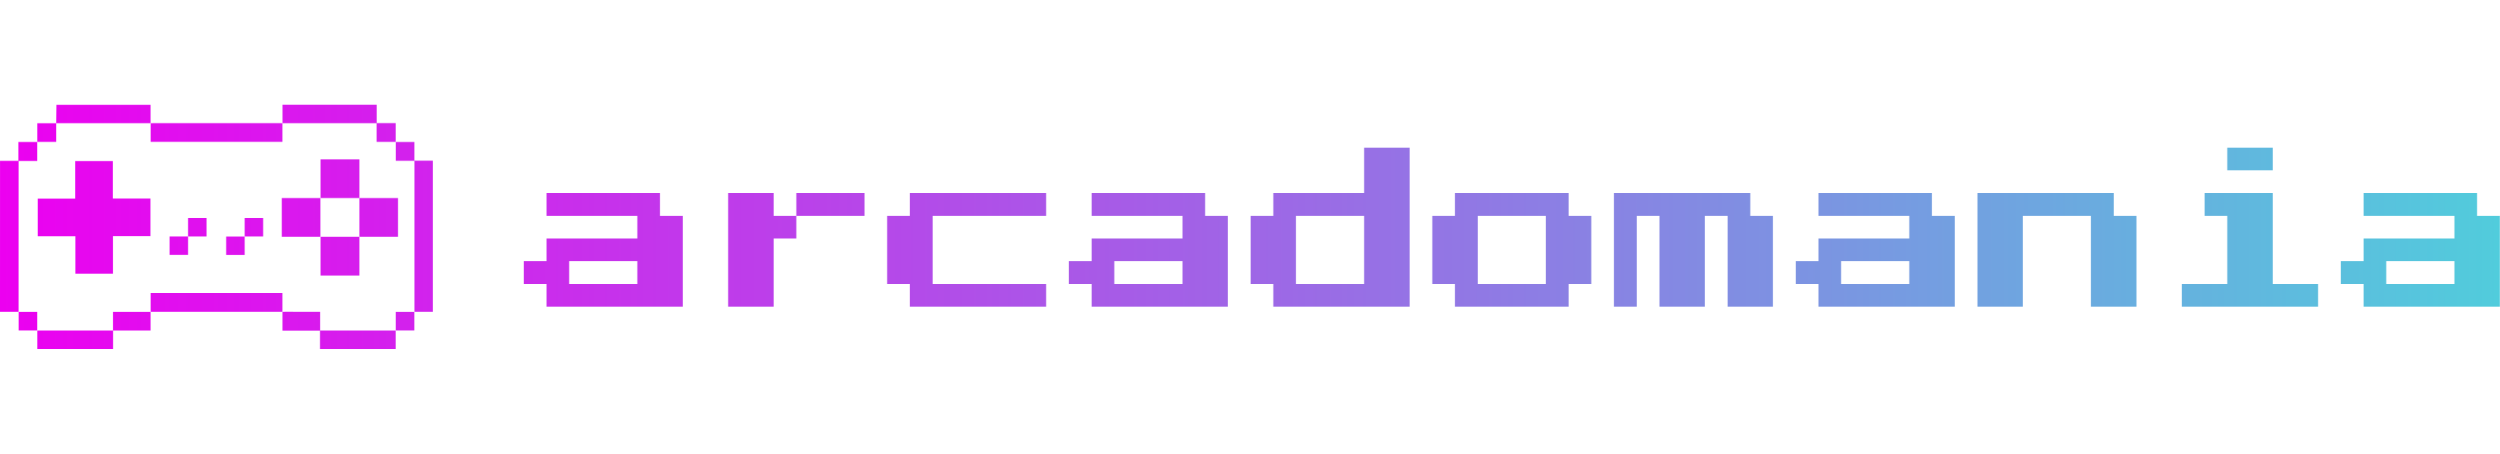 <svg width="3302" height="600" viewBox="0 0 3302 600" fill="none" xmlns="http://www.w3.org/2000/svg">
<mask id="mask0_43_99" style="mask-type:alpha" maskUnits="userSpaceOnUse" x="0" y="138" width="3302" height="324">
<g clip-path="url(#clip0_43_99)">
<path d="M522.66 187.51H547.38V212.23H571.79V411.79H547.34L547.43 411.87V212.42H522.76V187.41L522.68 187.51H522.66Z" fill="black"/>
<path d="M0.04 212.44H24.34V187.51H49.31L49.23 187.41C49.23 195.68 49.23 203.96 49.23 212.64H24.59C24.59 214.75 24.59 216.45 24.59 218.15C24.58 282.72 24.56 347.29 24.55 411.86L24.64 411.78H0" fill="black"/>
<path d="M373.16 411.79C315.04 411.79 256.92 411.79 198.81 411.79L198.9 411.87V387.01H373.08V411.87L373.17 411.79H373.16Z" fill="black"/>
<path d="M198.79 162.84C200.27 162.77 201.75 162.65 203.23 162.65C258.75 162.65 314.27 162.65 369.79 162.65C370.93 162.65 372.06 162.77 373.2 162.84L373.08 162.73V187.3H198.91V162.73L198.8 162.84H198.79Z" fill="black"/>
<path d="M373.19 162.84V138H497.62V162.58H522.66C522.66 171.13 522.66 179.32 522.66 187.52L522.74 187.42H497.5V162.74H373.07L373.19 162.85V162.84Z" fill="black"/>
<path d="M74.49 138.2H198.78C198.78 146.28 198.78 154.56 198.78 162.84L198.89 162.73H74.23V187.42H49.22L49.3 187.52V162.79H74.24" fill="black"/>
<path d="M522.65 436.48V461.34H422.72V436.67H373.15C373.15 428.15 373.15 419.97 373.15 411.79L373.06 411.87C374.77 411.81 376.48 411.7 378.18 411.7C383.04 411.71 387.9 411.8 392.77 411.81C402.69 411.83 412.6 411.81 422.93 411.81V436.54H522.71L522.64 436.46L522.65 436.48Z" fill="black"/>
<path d="M198.89 411.87L198.8 411.79V436.56H149.24V461.36H49.31V436.48L49.24 436.55H149.12V411.89" fill="black"/>
<path d="M49.31 436.48H24.63C24.63 428.11 24.63 419.95 24.63 411.79L24.54 411.87H49.24V436.55L49.31 436.48Z" fill="black"/>
<path d="M547.33 411.79V436.48C538.96 436.48 530.81 436.48 522.65 436.48L522.72 436.56V411.88H547.42L547.33 411.8V411.79Z" fill="black"/>
<path d="M99.48 312.14H49.76V262.42H99.26V212.8H148.92V262.24H198.63V312.01H149.08V361.57H99.49V312.13L99.48 312.14Z" fill="black"/>
<path d="M223.93 336.77V312.38H248.32V336.77H223.93Z" fill="black"/>
<path d="M298.75 336.85V312.46H323.14V336.85H298.75Z" fill="black"/>
<path d="M323.14 312.38V287.99H347.53V312.38H323.14Z" fill="black"/>
<path d="M372.11 312.75V261.59H423.27V312.75H372.11Z" fill="black"/>
<path d="M423.44 261.59V210.43H474.6V261.59H423.44Z" fill="black"/>
<path d="M474.6 312.75V261.59H525.76V312.75H474.6Z" fill="black"/>
<path d="M423.44 363.91V312.75H474.6V363.91H423.44Z" fill="black"/>
<path d="M248.33 312.38V287.99H272.72V312.38H248.33Z" fill="black"/>
</g>
<path d="M3121.78 405V375H3091.78V345H3121.78V315H3241.78V285H3121.78V255H3271.78V285H3301.78V405H3121.78ZM3151.78 375H3241.78V345H3151.78V375Z" fill="black"/>
<path d="M2941.78 225V195H3001.78V225H2941.78ZM2881.78 405V375H2941.78V285H2911.78V255H3001.78V375H3061.78V405H2881.78Z" fill="black"/>
<path d="M2611.78 405V255H2791.78V285H2821.78V405H2761.78V285H2671.78V405H2611.78Z" fill="black"/>
<path d="M2401.78 405V375H2371.78V345H2401.78V315H2521.78V285H2401.78V255H2551.78V285H2581.78V405H2401.78ZM2431.78 375H2521.78V345H2431.78V375Z" fill="black"/>
<path d="M2131.78 405V255H2311.78V285H2341.78V405H2281.78V285H2251.78V405H2191.78V285H2161.78V405H2131.78Z" fill="black"/>
<path d="M1921.78 405V375H1891.78V285H1921.78V255H2071.78V285H2101.78V375H2071.78V405H1921.78ZM1951.78 375H2041.78V285H1951.78V375Z" fill="black"/>
<path d="M1681.78 405V375H1651.78V285H1681.78V255H1801.78V195H1861.78V405H1681.78ZM1711.78 375H1801.78V285H1711.78V375Z" fill="black"/>
<path d="M1441.78 405V375H1411.78V345H1441.78V315H1561.78V285H1441.78V255H1591.78V285H1621.78V405H1441.78ZM1471.78 375H1561.78V345H1471.78V375Z" fill="black"/>
<path d="M1201.78 405V375H1171.78V285H1201.78V255H1381.78V285H1231.78V375H1381.78V405H1201.78Z" fill="black"/>
<path d="M1021.78 285H1051.78V315H1021.78V405H961.78V255H1021.78V285ZM1141.78 255V285H1051.78V255H1141.78Z" fill="black"/>
<path d="M721.78 405V375H691.78V345H721.78V315H841.78V285H721.78V255H871.78V285H901.78V405H721.78ZM751.78 375H841.78V345H751.78V375Z" fill="black"/>
</mask>
<g mask="url(#mask0_43_99)">
<rect y="138" width="3302" height="323" fill="url(#paint0_linear_43_99)"/>
</g>
<defs>
<linearGradient id="paint0_linear_43_99" x1="0" y1="299.5" x2="3302" y2="299.5" gradientUnits="userSpaceOnUse">
<stop stop-color="#EC00F0"/>
<stop offset="1" stop-color="#51CCDC"/>
</linearGradient>
<clipPath id="clip0_43_99">
<rect width="571.78" height="323.36" fill="white" transform="translate(0 138)"/>
</clipPath>
</defs>
</svg>
